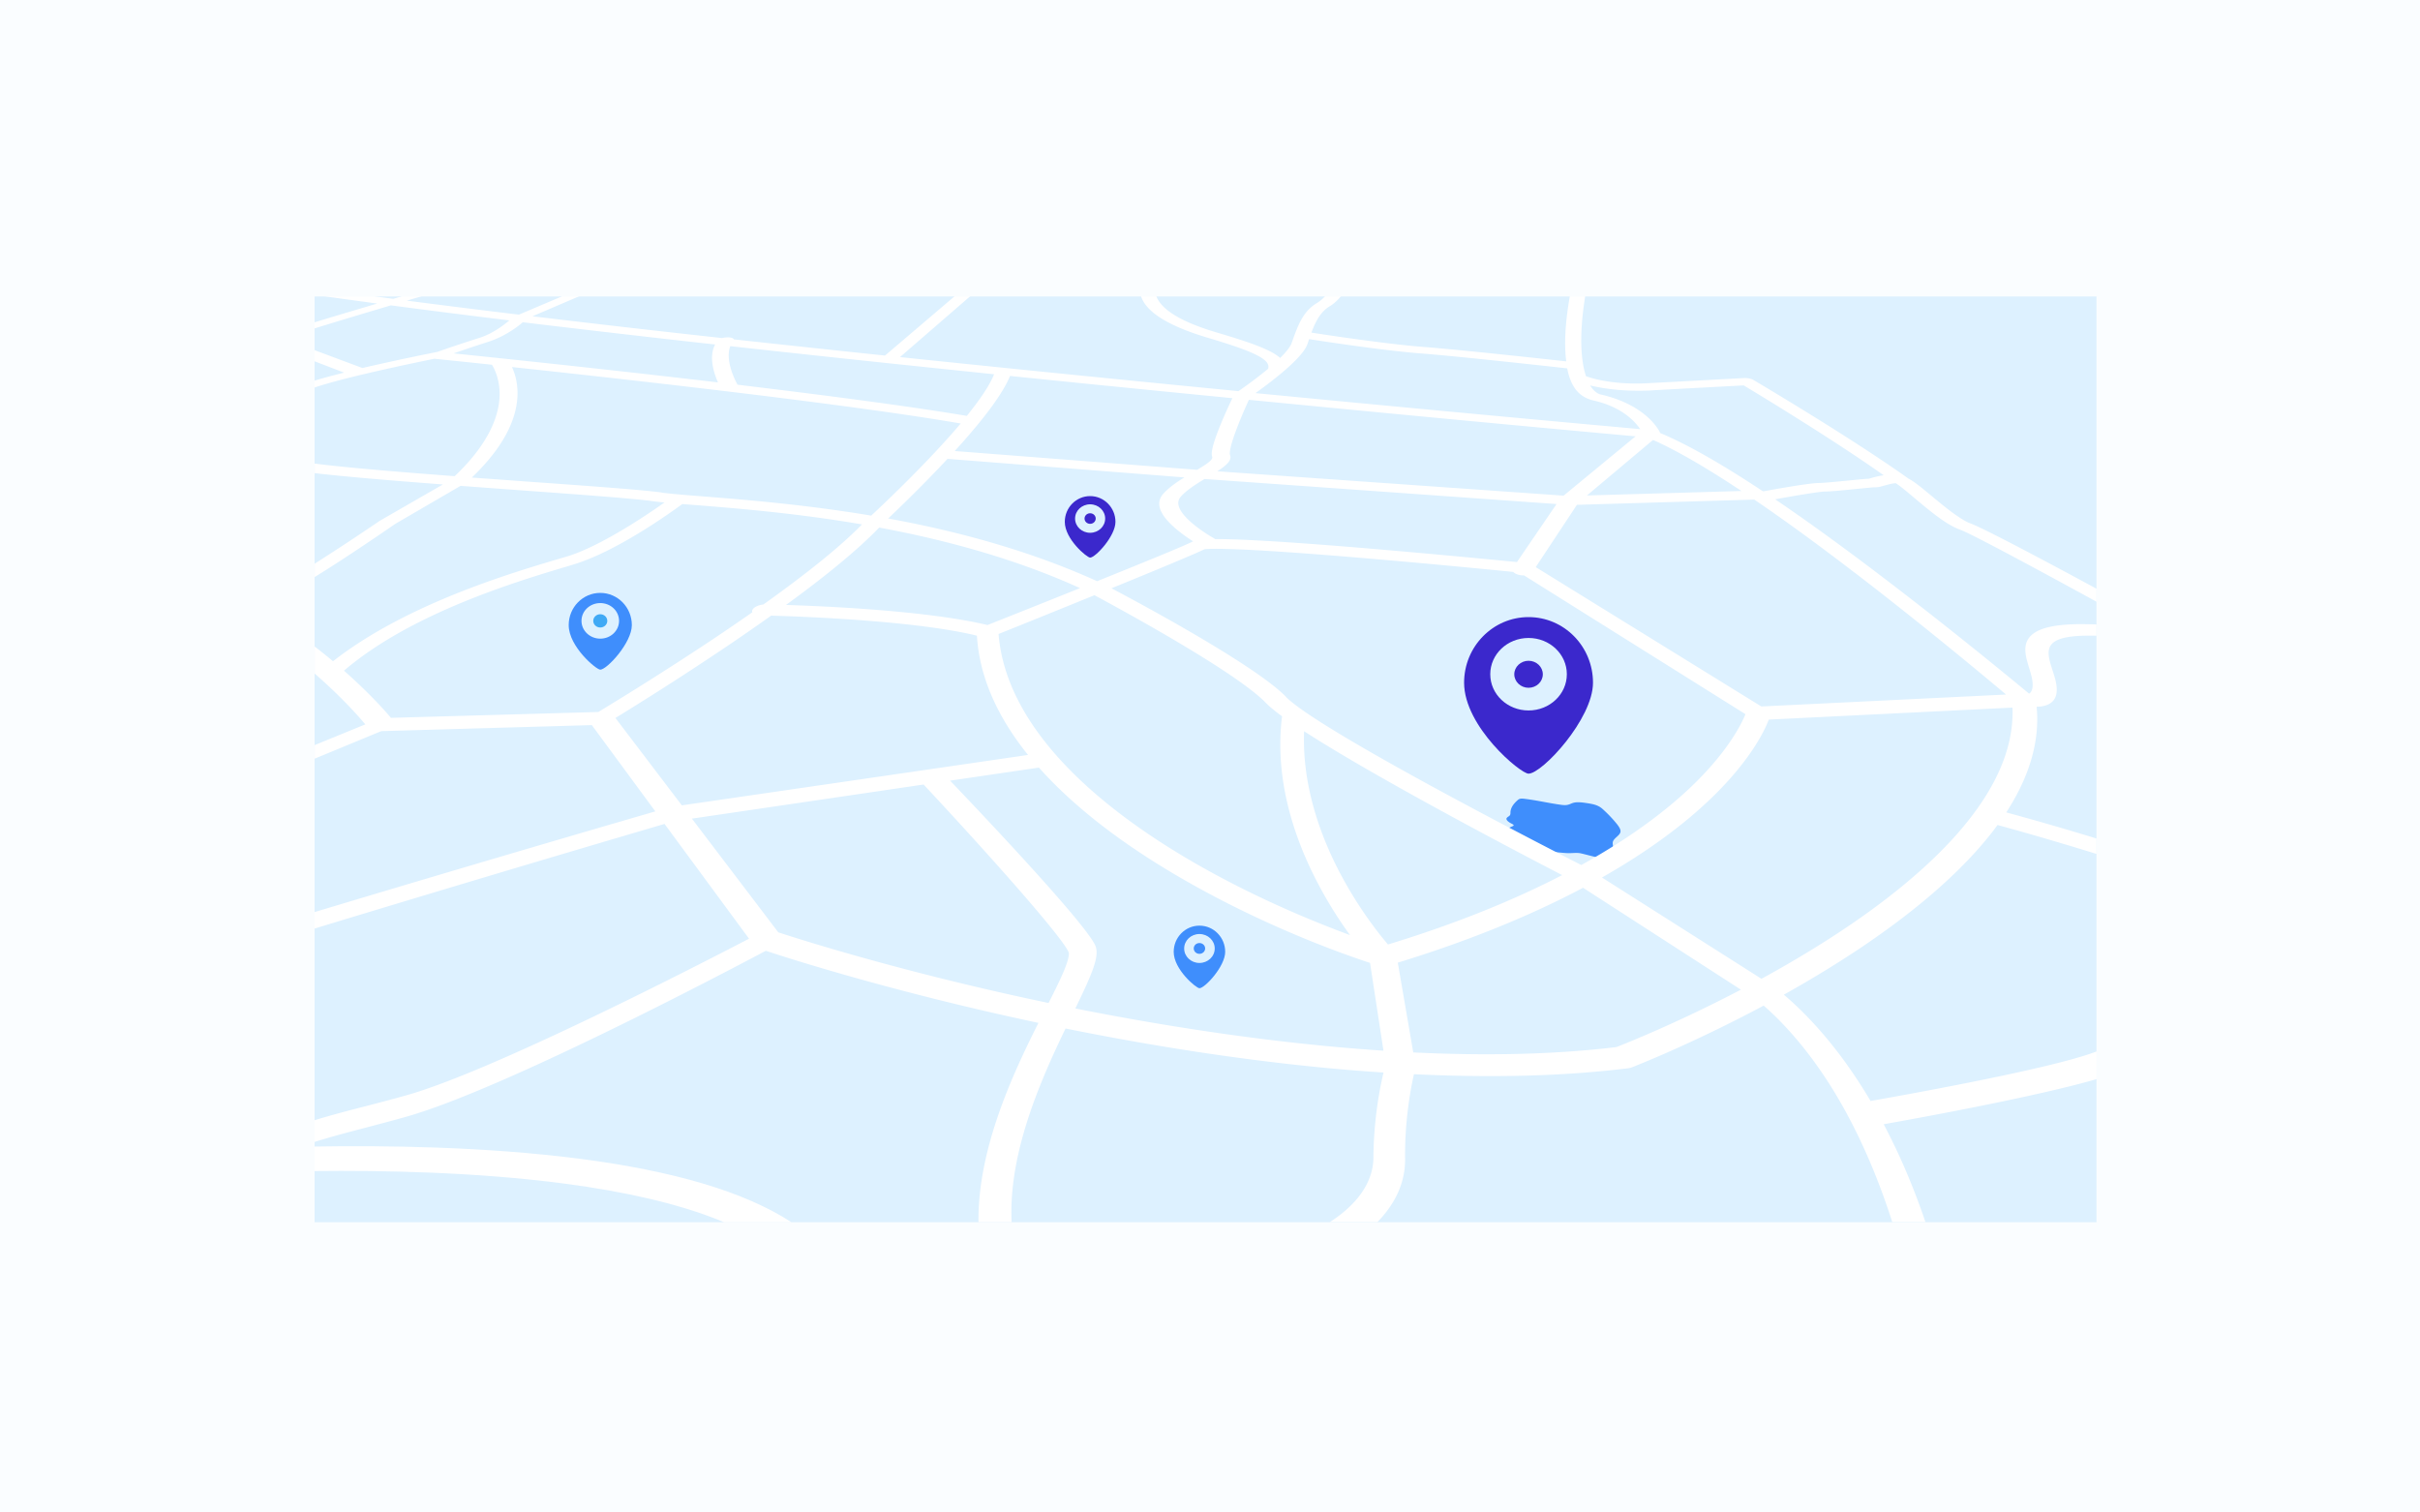 <svg width="400" height="250" fill="none" xmlns="http://www.w3.org/2000/svg"><g clipPath="url(#a)"><path fill="#FAFDFF" d="M0 0h400v250H0z"/><path d="M232.61 72c-6.148 0-11.131 5.366-11.131 11.98 0 8.042 9.74 16.61 11.131 16.61 2.337 0 11.131-9.989 11.131-16.61 0-6.621-4.983-11.98-11.131-11.98zm0 17.046a6.614 6.614 0 1 1 0-13.228 6.614 6.614 0 0 1 0 13.228z" fill="#3B28CC"/><path d="M235.083 82.432a2.475 2.475 0 0 1-2.473 2.473 2.47 2.47 0 0 1-2.473-2.473 2.47 2.47 0 0 1 2.473-2.473 2.47 2.47 0 0 1 2.473 2.473zM122.173 77.449c-2.315 0-4.194 2.022-4.194 4.51 0 3.028 3.668 6.252 4.194 6.252.88 0 4.194-3.757 4.194-6.253 0-2.495-1.879-4.51-4.194-4.51zm0 6.418a2.486 2.486 0 0 1-2.487-2.487 2.486 2.486 0 0 1 2.487-2.488 2.486 2.486 0 0 1 2.488 2.488 2.486 2.486 0 0 1-2.488 2.487z" fill="#3B28CC"/><path d="M123.098 81.38a.932.932 0 1 1-1.864 0 .932.932 0 0 1 1.864 0zM291.015 129.112c-2.315 0-4.194 2.022-4.194 4.51 0 3.029 3.667 6.253 4.194 6.253.879 0 4.193-3.758 4.193-6.253 0-2.496-1.879-4.51-4.193-4.51zm0 6.419a2.486 2.486 0 0 1-2.488-2.488 2.486 2.486 0 0 1 2.488-2.488 2.486 2.486 0 0 1 2.487 2.488 2.486 2.486 0 0 1-2.487 2.488z" fill="#3B28CC"/><path d="M291.939 133.035a.932.932 0 1 1-1.864 0c0-.518.414-.932.932-.932.519 0 .932.414.932.932z" fill="#3B28CC"/><path d="M258.464 109.609c-2.683 0-4.855 2.337-4.855 5.231 0 3.51 4.254 7.245 4.855 7.245 1.022 0 4.855-4.359 4.855-7.245s-2.172-5.231-4.855-5.231zm0 7.44a2.887 2.887 0 1 1 .001-5.773 2.887 2.887 0 0 1-.001 5.773z" fill="#3F8EFC"/><path d="M258.464 115.231a1.076 1.076 0 1 0-.002-2.152 1.076 1.076 0 0 0 .002 2.152z" fill="#3FA9F5"/><path d="M108.855 110.278c-2.683 0-4.855 2.337-4.855 5.231 0 3.51 4.254 7.245 4.855 7.245 1.022 0 4.855-4.359 4.855-7.245s-2.172-5.231-4.855-5.231zm0 7.44a2.887 2.887 0 1 1 .001-5.773 2.887 2.887 0 0 1-.001 5.773z" fill="#3B28CC"/><path d="M109.938 114.825a1.075 1.075 0 1 1-2.15 0 1.075 1.075 0 0 1 2.15 0zM217.616 168.705c-2.007 0-3.638 1.751-3.638 3.909 0 2.623 3.179 5.418 3.638 5.418.766 0 3.637-3.261 3.637-5.418 0-2.158-1.631-3.909-3.637-3.909zm0 5.57a2.158 2.158 0 0 1 0-4.315c1.187 0 2.157.97 2.157 2.157 0 1.188-.97 2.158-2.157 2.158z" fill="#3B28CC"/><path d="M217.616 172.914a.804.804 0 1 0 0-1.608.804.804 0 0 0 0 1.608zM171.086 120.078c-2.15 0-3.894 1.879-3.894 4.194 0 2.811 3.413 5.81 3.894 5.81.819 0 3.893-3.495 3.893-5.81 0-2.315-1.744-4.194-3.893-4.194zm0 5.968a2.316 2.316 0 0 1 0-4.63 2.315 2.315 0 0 1 0 4.63z" fill="#3B28CC"/><path d="M171.95 123.731a.86.86 0 0 1-.865.864.86.86 0 0 1-.864-.864.86.86 0 0 1 .864-.864.86.86 0 0 1 .865.864z" fill="#3B28CC"/><path d="M166.441 159.13c-2.187 0-3.961 1.909-3.961 4.262 0 2.856 3.465 5.907 3.961 5.907.834 0 3.961-3.555 3.961-5.907 0-2.353-1.774-4.262-3.961-4.262zm0 6.058a2.352 2.352 0 1 1 0-4.705 2.35 2.35 0 0 1 2.352 2.352 2.35 2.35 0 0 1-2.352 2.353z" fill="#3F8EFC"/><path d="M167.32 162.843a.876.876 0 0 1-.879.879.875.875 0 0 1-.879-.879c0-.489.39-.879.879-.879.488 0 .879.39.879.879z" fill="#3F8EFC"/><path d="M346.528 49.005H52v153.018h294.528V49.005z" fill="#DDF1FF"/><path d="M107.602 102.243s.933-.362-.069-.279c-.993.084-3.381.233-3.381.233l-.825.158c-1.504.298-.678.102-2.634.521-1.955.419-1.68.223-3.105.595-1.435.373-3.607 1.61-3.607 1.61l-1.63.8s-1.131.484-1.613 1.032c-.49.549-.805 1.219-.805 1.219l-1.406 1.702 1.013.959s.795.502 2.977.297c2.182-.204 4.747-.493 4.747-.493l1.857-1.004s-.118-.252 2.467-1.582c2.545-1.321 2.437-.688 4.923-2.14 2.447-1.432 2.919-2.121 2.919-2.121s1.906-1.19-1.848-1.507h.02zM171.026 136.961c.216.325.658.558 1.091.781l4.619 2.438c.963.511 1.945 1.032 2.682 1.683.521.465.914.996 1.317 1.517 2.231 2.883 4.904 5.721 8.412 8.186 3.587 2.521 8.039 4.623 13.169 5.74 1.975.428 4.029.716 5.935 1.283.924.279 1.818.614 2.811.754 2.23.307 4.854-.419 6.662.549.335.176.61.4.944.567.766.372 1.838.4 2.614.075.776-.326 1.228-.986 1.101-1.61-.148-.688-.885-1.246-1.592-1.749-1.022-.725-2.035-1.46-3.037-2.176-2.368-1.703-4.747-3.396-7.616-4.596-1.739-.726-3.636-1.265-5.385-1.953-2.31-.903-4.334-2.066-6.319-3.201-2.015-1.153-4.019-2.297-5.965-3.451a231.823 231.823 0 0 1-10.486-6.54c-1.228-.818-2.456-1.646-3.97-2.241-1.474-.587-4.599-1.414-6.112-.187-1.013.828-1.455 3.294-.895 4.122l.02.009zM201.353 96.234c-.148.121-.197.288-.099.419.197.25.836.316 1.278.474.177.065.334.14.511.205.521.167 1.189.13 1.798.093.148 0 .295-.019.413-.056a.805.805 0 0 0 .334-.186c.256-.186.511-.4.413-.614-.04-.075-.118-.14-.197-.214a1.272 1.272 0 0 0-.639-.335c-1.1-.195-2.997-.502-3.822.205l.01.009zM261.426 102.578c.108-.139.098-.307-.059-.446-.305-.27-.973-.335-1.484-.493-.207-.065-.393-.149-.6-.214-.589-.168-1.258-.13-1.877-.084a1.815 1.815 0 0 0-.412.056.641.641 0 0 0-.285.195c-.197.196-.403.428-.227.651.059.084.168.149.276.224.216.139.452.297.776.353 1.209.205 3.302.521 3.901-.242h-.009zM214.157 92.104s24.696 1.758 24.725 1.749c.03-.01-1.395 1.748-1.395 1.748s-5.552.912-5.887 1.042c-.334.14-2.23.26-2.584.214-.354-.046-1.209-.279-1.936-.604-.727-.326-3.253-.884-3.253-.884s-2.506-.028-2.673.084a3.37 3.37 0 0 0-.363.297l-.167.772s.815-.13-.423.252c-1.238.381-3.233.66-3.41.707-.177.046-.835-.103-.835-.103s-4.59-.102-4.727-.084c-.128.02-1.405-1.023-1.405-1.023l-.315-1.302s-.904-.344-1.032-.41c-.127-.065-1.287-.939-1.287-.939s.049-.41.049-.493c0-.084-.039-.763-.039-.763l.511-.493 6.446.223v.01zM164.982 120.505c.02 1.758 1.239 3.441 3.037 5.107l-26.376 4.037 23.339-9.144z" fill="#DDF1FF"/><path d="M252.08 132.043c-.236-.028-.482-.056-.688-.037a.894.894 0 0 0-.531.242c-.668.586-1.159 1.237-1.199 2 0 .186.01.391-.127.549-.148.167-.452.279-.521.474-.089.242.255.568.737.819.196.102.442.223.442.325 0 .066-.088.112-.177.149-.393.177-.815.344-.953.614-.167.317.088.726.531 1.098.442.372 1.061.726 1.67 1.07.443.242.895.493 1.435.688.315.112.658.205.993.289 1.218.316 4.844.707 5.591.697.56 0 1.091-.065 1.69-.018.6.046 3.469.949 4.383.921.914-.028 1.386-1.321 1.327-1.684-.02-.13-.039-.261-.069-.391-.039-.251-.078-.502-.019-.725.186-.633 1.208-1.033 1.257-1.684.03-.391-.285-.837-.628-1.275a21.675 21.675 0 0 0-2.182-2.307c-.265-.242-.56-.502-1.032-.697-.54-.233-1.199-.335-1.818-.428-1.15-.168-1.808-.196-2.467.083-.461.196-.776.335-1.611.224-1.995-.261-4.049-.754-6.064-.996h.03z" fill="#3F8EFC"/><path d="M52 189.52v4.047c10.947-.13 26.592.14 41.244 2.065 10.289 1.349 18.859 3.359 25.462 5.991.335.13.649.27.973.4h11.134c-7.674-5.005-19.408-8.474-35.023-10.493-15.852-2.047-32.784-2.205-43.8-2.019l.01.009z" fill="#fff"/><path d="M309.195 182.004a82.826 82.826 0 0 0-4.049-6.223c-4.196-5.842-8.078-9.498-10.298-11.368 4.097-2.289 8.372-4.856 12.588-7.675 9.847-6.595 17.207-13.154 22.072-19.48.226-.297.442-.595.658-.893 2.712.735 8.491 2.345 16.362 4.782v-2.549a486.317 486.317 0 0 0-14.917-4.316c3.94-6.066 5.562-11.926 5.021-17.471.531 0 1.091-.065 1.592-.242 1.504-.52 2.025-1.804 1.583-3.869-.128-.624-.344-1.266-.541-1.889-1.071-3.33-1.897-5.879 6.702-5.74.177 0 .374 0 .56.01v-1.87c-.658-.019-1.267-.028-1.808-.037-5.13-.084-8.186.66-9.375 2.297-1.022 1.405-.481 3.201.059 4.968.187.614.364 1.209.472 1.768.324 1.711-.197 2.307-.501 2.437-2.929-2.428-13.955-11.526-25.974-20.596-5.965-4.503-11.271-8.326-15.988-11.517 3.557-.65 7.321-1.265 8.137-1.284.992 0 2.889-.186 5.454-.446 1.061-.102 2.358-.233 2.791-.26.609.027 1.061-.103 1.641-.27.933-.27 1.572-.4 1.906-.4.56.307 1.985 1.507 3.056 2.41 3.047 2.567 5.435 4.502 7.636 5.292 1.798.642 13.021 6.698 22.504 11.889v-2.149c-8.854-4.79-18.838-10.093-20.991-10.856-.275-.102-1.1-.465-2.791-1.702-1.189-.875-2.456-1.926-3.557-2.838-1.818-1.507-2.869-2.363-3.754-2.81-9.63-6.874-25.462-16.204-25.609-16.297-.374-.224-1.012-.354-1.582-.317-.079 0-8.334.447-15.861.847-2.821.149-5.464-.019-7.842-.502a18.422 18.422 0 0 1-2.398-.651 14.86 14.86 0 0 1-.148-.475c-.501-1.73-.707-3.982-.619-6.642.079-2.316.374-4.53.629-6.084h-2.545c-.275 1.554-.59 3.693-.717 5.926-.099 1.795-.05 3.414.127 4.819-4.412-.484-17.62-1.926-23.663-2.391-5.789-.447-15.419-1.889-18.456-2.363.669-1.805 1.504-3.433 2.998-4.335.796-.475 1.405-1.089 1.877-1.675h-2.624a6.129 6.129 0 0 1-1.386 1.154c-2.309 1.377-3.164 3.842-4.117 6.549-.246.688-.973 1.572-1.917 2.502-.462-.427-1.13-.846-2.024-1.274-1.946-.94-4.815-1.86-8.481-2.949-5.788-1.712-9.1-3.73-9.955-5.981h-2.525c.324 1.05 1.14 2.065 2.437 3.041 1.847 1.377 4.677 2.642 8.422 3.768 3.518 1.051 6.259 1.944 8.038 2.81 1.72.837 2.369 1.58 2.093 2.38a70.753 70.753 0 0 1-4.894 3.685c-6.77-.66-13.826-1.35-21.059-2.075a6685.052 6685.052 0 0 1-34.886-3.553l11.606-10.056h-2.575l-11.508 9.804a6236.043 6236.043 0 0 1-25-2.679c-.049-.186-.393-.316-.914-.335-.344 0-.698.038-1.002.121a3062.533 3062.533 0 0 1-31.358-3.6l7.733-3.312h-2.8l-7.174 3.042a2076.416 2076.416 0 0 1-18.524-2.316c.943-.279 1.769-.52 2.466-.725h-3.252c-.462.139-.944.278-1.465.427-1.08-.14-2.152-.288-3.203-.428h-8.206c2.762.391 5.69.791 8.766 1.21-3.056.902-6.653 1.972-10.348 3.098v1.004c4.53-1.395 9.031-2.744 12.608-3.805 5.965.791 12.49 1.62 19.576 2.484-.924.8-2.81 2.214-4.904 2.875a235.313 235.313 0 0 0-6.977 2.325c-.256.056-.796.168-1.317.27a412.7 412.7 0 0 0-11.085 2.4L52 57.88v1.842l4.884 1.87c-1.759.437-3.43.884-4.884 1.321v1.135c5.09-1.712 15.851-3.935 19.497-4.688.108-.02.197-.038.305-.066.039 0 .088.019.137.019.138.019 3.695.372 9.375.977.334.53 1.297 2.297 1.268 4.949-.03 2.93-1.327 7.693-7.43 13.47-9.02-.68-17.944-1.414-23.142-2.084v1.582c5.06.586 12.392 1.2 21.197 1.87l-10.358 5.962s-.098.056-.137.084a404.54 404.54 0 0 1-10.702 7.051v2.205c5.208-3.19 12.166-7.99 13.345-8.8l10.77-6.27 9.474.698c10.112.734 18.927 1.376 22.072 1.804.609.084 1.326.168 2.162.242-3.489 2.493-10.918 7.368-16.097 8.921-.403.121-.836.252-1.297.382-8.157 2.418-25.374 7.535-37.393 16.94a88.303 88.303 0 0 0-3.036-2.428v4.465c4.393 3.823 7.213 7.014 8.373 8.4l-8.373 3.424v2.242l11.006-4.549 34.808-.996 10.495 14.261A6264.23 6264.23 0 0 0 52 150.757v2.725a6438.975 6438.975 0 0 1 57.842-17.293l13.965 18.968c-8.157 4.251-42.178 21.786-56.575 25.87-2.398.679-4.648 1.256-6.82 1.824-2.83.725-5.542 1.432-8.412 2.307v3.59c2.771-.865 5.425-1.562 8.225-2.297 2.26-.596 4.59-1.2 7.135-1.926 15.91-4.568 51.71-23.377 59.218-27.368 4.589 1.516 21.433 6.865 44.369 11.768.236.046.462.093.698.148-4.334 8.624-10.033 20.885-9.915 32.932h5.483c-.56-11.377 4.796-23.471 8.913-32.001 14.633 2.958 28.931 5.144 42.424 6.456a312 312 0 0 0 10.132.818c-.6 2.503-1.622 7.721-1.671 14.057-.039 5.237-4.334 8.837-7.203 10.66h7.871c2.496-2.567 4.619-6.046 4.57-10.456-.079-6.512.983-11.889 1.464-13.982 4.855.233 9.552.335 14.072.307 7.695-.046 14.83-.483 21.345-1.293.226-.028.432-.083.629-.158.137-.056 9.768-3.786 21.757-10.196 1.966 1.703 5.552 5.173 9.395 10.745 3.587 5.191 8.088 13.256 11.861 25.033h5.484a121.017 121.017 0 0 0-2.791-7.423 107.39 107.39 0 0 0-4.108-8.745c6.427-1.144 25.354-4.604 35.191-7.46v-4.577c-6.938 2.707-29.776 6.856-37.333 8.186l-.02.028zm-2.624-87.342c11.144 8.549 21.423 17.117 25.01 20.14l-40.448 1.972-37.294-23.033 6.81-10.298 29.314-.865c4.875 3.311 10.398 7.33 16.608 12.093v-.01zM192.262 81.638c-1.277 1.442-.688 3.293 1.828 5.526 1.101.977 2.31 1.805 3.125 2.316a3.222 3.222 0 0 0-.314.14c-1.16.605-7.98 3.395-15.557 6.447-10.063-4.568-21.629-8.01-34.542-10.363 1.592-1.508 5.523-5.275 9.493-9.517.108-.112.206-.223.315-.344l39.151 3.07c-1.307.809-2.604 1.702-3.499 2.725zm6.84-2.465 58.176 4.14-6.544 9.59a1995.12 1995.12 0 0 0-24.824-2.27c-7.586-.632-13.708-1.078-18.229-1.31-3.135-.168-5.297-.224-6.84-.215-.059-.046-.118-.093-.196-.14-.02-.009-2.044-1.134-3.715-2.595-1.435-1.246-2.879-2.977-1.788-4.242.943-1.088 2.496-2.074 3.96-2.958zm-20.588 18.038c-5.65 2.27-11.399 4.558-15.291 6.102-9.748-2.335-26.248-3.097-33.304-3.32 7.027-5.117 12.117-9.368 15.399-12.792 10.731 1.99 22.347 5.08 33.196 10.01zm2.388 1.172c4.57 2.456 23.477 12.744 28.342 17.805.589.605 1.493 1.358 2.663 2.205-.56 4.512-.305 9.302.855 14.27.992 4.27 2.643 8.689 4.953 13.126a69.359 69.359 0 0 0 5.424 8.772c-6.378-2.353-16.775-6.623-27.192-12.809-14.023-8.326-29.609-21.108-30.896-36.96 2.447-.976 9.061-3.646 15.851-6.41zm31.643 16.772c-5.149-5.228-23.732-15.228-28.832-17.916 7.095-2.893 13.758-5.656 15.36-6.447.452-.065 2.348-.205 9.463.205 4.579.27 10.623.716 18.003 1.349 9.965.846 19.733 1.804 23.585 2.186.197.214.541.4 1.003.502.245.056.491.074.727.074h.049l36.606 22.941c-.609 1.497-2.85 6.177-9.11 12.121-3.773 3.581-9.542 8.112-18.023 12.81-4.225-2.149-43.2-22.085-48.84-27.806l.009-.019zM262.3 81.899l10.928-9.182c3.823 1.702 8.687 4.502 14.613 8.438l-25.541.744zm10.908-17.387c6.064-.335 12.589-.679 15.006-.81 2.771 1.666 14.77 8.94 23.143 14.857-.855.112-1.602.326-2.152.484-.108.028-.236.065-.334.093-.501.01-1.347.093-3.312.288-1.72.168-4.088.4-4.855.41-1.503 0-6.476.874-9.227 1.376-.049-.009-.089-.028-.138-.037-6.987-4.633-12.578-7.777-16.971-9.619v-.084c-.089-.195-2.172-4.558-9.876-6.288-.118-.028-.905-.251-1.661-1.47 2.26.54 5.768 1.06 10.377.81v-.01zm-57.095-7.647.265-.809c3.616.558 12.677 1.916 18.475 2.363 6.191.474 20.519 2.065 24.185 2.465.058.288.117.558.186.828.698 2.586 1.995 3.99 4.196 4.493 4.776 1.08 6.929 3.591 7.685 4.726-6.702-.605-31.781-2.875-63.591-5.954 2.3-1.637 7.813-5.749 8.589-8.112h.01zm-9.68 9.22c31.319 3.06 56.26 5.348 63.906 6.037l-11.891 9.805-57.243-4.028c1.454-.93 2.447-1.787 2.113-2.661-.374-.986 1.641-5.972 3.115-9.154zm-23.654-2.345c7.174.726 14.191 1.414 20.922 2.074a82.048 82.048 0 0 0-1.69 3.74c-1.828 4.326-1.818 5.47-1.651 5.945.187.511-1.032 1.293-2.486 2.158l-40.066-3.107c4.993-5.48 7.99-9.582 9.14-12.41 5.159.53 10.436 1.06 15.831 1.61v-.01zm-62.058-6.521c8.058.893 16.588 1.814 25.58 2.763 5.818.614 11.822 1.237 18.013 1.879-.757 1.888-2.427 4.307-4.511 6.884-9.758-1.647-24.312-3.526-37.893-5.154-.481-.865-2.083-4.084-1.199-6.372h.01zm-45.765 1.2c1.297-.447 3.39-1.163 5.631-1.88 1.67-.53 3.292-1.367 4.805-2.464.413-.298.757-.577 1.023-.81 7.615.921 15.841 1.88 24.695 2.884 2.319.26 4.688.53 7.095.79-1.091 2.038-.206 4.754.472 6.27-4.108-.483-8.078-.939-11.753-1.357a3259.54 3259.54 0 0 0-31.978-3.442l.01.009zm34.415 22.987c-3.273-.447-12.097-1.08-22.22-1.805-2.918-.214-6.023-.437-9.168-.66 2.78-2.661 4.805-5.303 6.043-7.87 1.042-2.15 1.543-4.252 1.514-6.252-.03-1.851-.501-3.247-.914-4.149 19.291 2.065 55.71 6.14 74.165 9.33-5.267 6.243-12.431 13.034-14.79 15.229-10.986-1.842-21.049-2.642-27.732-3.172-3.026-.242-5.414-.428-6.898-.633v-.018zm-44.753 37.247c-.884-1.06-3.518-4.056-7.763-7.795C67.959 101.35 85.393 96.122 93.5 93.694c.472-.14.914-.27 1.317-.4 6.839-2.065 15.34-8.056 17.964-9.981.668.055 1.375.111 2.122.167 6.86.549 16.667 1.33 27.575 3.2-3.351 3.451-8.815 7.907-16.303 13.238-.806.084-1.553.428-1.789.856a.479.479 0 0 0-.029.428 385.982 385.982 0 0 1-6.604 4.511 539.063 539.063 0 0 1-18.858 11.973l-34.277.967zm37.097.028a517.02 517.02 0 0 0 18.721-12.047 355.373 355.373 0 0 0 7.026-4.874c5.828.167 24.087.874 34.012 3.311.393 6.503 3.145 13.136 8.451 19.713l-16.205 2.363-41.018 5.972-10.967-14.429-.02-.009zm74.215 41.62c-.61 1.488-1.524 3.33-2.614 5.489-.158-.038-.315-.066-.472-.103-23.998-5.051-41.235-10.605-44.202-11.582l-14.279-18.791 38.296-5.637c8.648 9.237 22.701 24.81 23.978 27.722.04.093.197.679-.707 2.893v.009zm1.808 6.391c2.83-5.833 4.078-8.707 3.282-10.447-1.729-3.777-18.711-21.694-23.978-27.21l14.682-2.158c5.149 5.786 12.234 11.488 21.226 16.921 14.751 8.912 29.157 13.945 33.501 15.359l2.221 14.512c-18.279-1.2-36.331-4.075-50.924-6.977h-.01zm44.065-21.787c-3.253-6.028-6.614-14.651-6.25-24.038 12.313 7.973 36.93 20.82 42.659 23.778-7.557 3.916-17.03 7.879-28.793 11.47-1.583-1.861-4.698-5.805-7.616-11.219v.009zm45.371 28.169c-10.633 1.283-22.091 1.441-33.579.883l-2.555-14.837c11.576-3.554 21.856-7.731 30.621-12.382l26.091 16.847c-10.416 5.451-18.927 8.847-20.578 9.489zm23.969-11.294-26.357-16.735c7.41-4.205 13.581-8.726 18.367-13.405 6.349-6.205 8.579-11.024 9.208-12.698l40.282-1.982c.57 14.475-14.584 27.908-28.902 37.304-4.226 2.772-8.51 5.293-12.598 7.525v-.009z" fill="#fff"/><path d="M252.653 102c-5.877 0-10.653 4.856-10.653 10.847 0 7.284 9.316 15.033 10.653 15.033 2.24 0 10.652-9.042 10.652-15.033S258.539 102 252.653 102zm0 15.433c-3.499 0-6.329-2.679-6.329-5.991s2.83-5.991 6.329-5.991c3.498 0 6.328 2.679 6.328 5.991s-2.83 5.991-6.328 5.991z" fill="#3B28CC"/><path d="M255.011 111.451c0 1.238-1.061 2.233-2.359 2.233-1.297 0-2.358-1.005-2.358-2.233 0-1.228 1.061-2.232 2.358-2.232 1.298 0 2.359 1.004 2.359 2.232z" fill="#3B28CC"/><path d="M99.218 98c-2.88 0-5.218 2.381-5.218 5.321 0 3.572 4.57 7.368 5.218 7.368 1.101 0 5.218-4.438 5.218-7.368 0-2.93-2.338-5.321-5.218-5.321zm0 7.563c-1.71 0-3.105-1.312-3.105-2.94s1.386-2.94 3.105-2.94c1.72 0 3.106 1.312 3.106 2.94s-1.386 2.94-3.106 2.94z" fill="#3F8EFC"/><path d="M99.218 103.721c.64 0 1.16-.491 1.16-1.098 0-.606-.52-1.097-1.16-1.097-.64 0-1.16.491-1.16 1.097 0 .607.52 1.098 1.16 1.098z" fill="#3FA9F5"/><path d="M180.186 82c-2.309 0-4.186 1.907-4.186 4.26 0 2.866 3.666 5.908 4.186 5.908.875 0 4.187-3.554 4.187-5.907 0-2.354-1.877-4.261-4.187-4.261zm0 6.065c-1.375 0-2.486-1.05-2.486-2.353 0-1.303 1.111-2.354 2.486-2.354 1.376 0 2.487 1.051 2.487 2.354 0 1.302-1.111 2.353-2.487 2.353z" fill="#3B28CC"/><path d="M181.11 85.712c0 .483-.413.874-.924.874-.511 0-.923-.39-.923-.874s.412-.875.923-.875c.511 0 .924.391.924.875z" fill="#3B28CC"/><path d="M198.255 153c-2.349 0-4.255 1.944-4.255 4.335 0 2.912 3.724 6.009 4.255 6.009.894 0 4.255-3.609 4.255-6.009 0-2.4-1.906-4.335-4.255-4.335zm0 6.168c-1.395 0-2.525-1.07-2.525-2.391s1.13-2.391 2.525-2.391c1.396 0 2.526 1.07 2.526 2.391s-1.13 2.391-2.526 2.391z" fill="#3F8EFC"/><path d="M199.198 156.768c0 .493-.422.893-.943.893-.521 0-.943-.4-.943-.893s.422-.893.943-.893c.521 0 .943.4.943.893z" fill="#3F8EFC"/></g><defs><clipPath id="a"><path fill="#fff" d="M0 0h400v250H0z"/></clipPath></defs></svg>